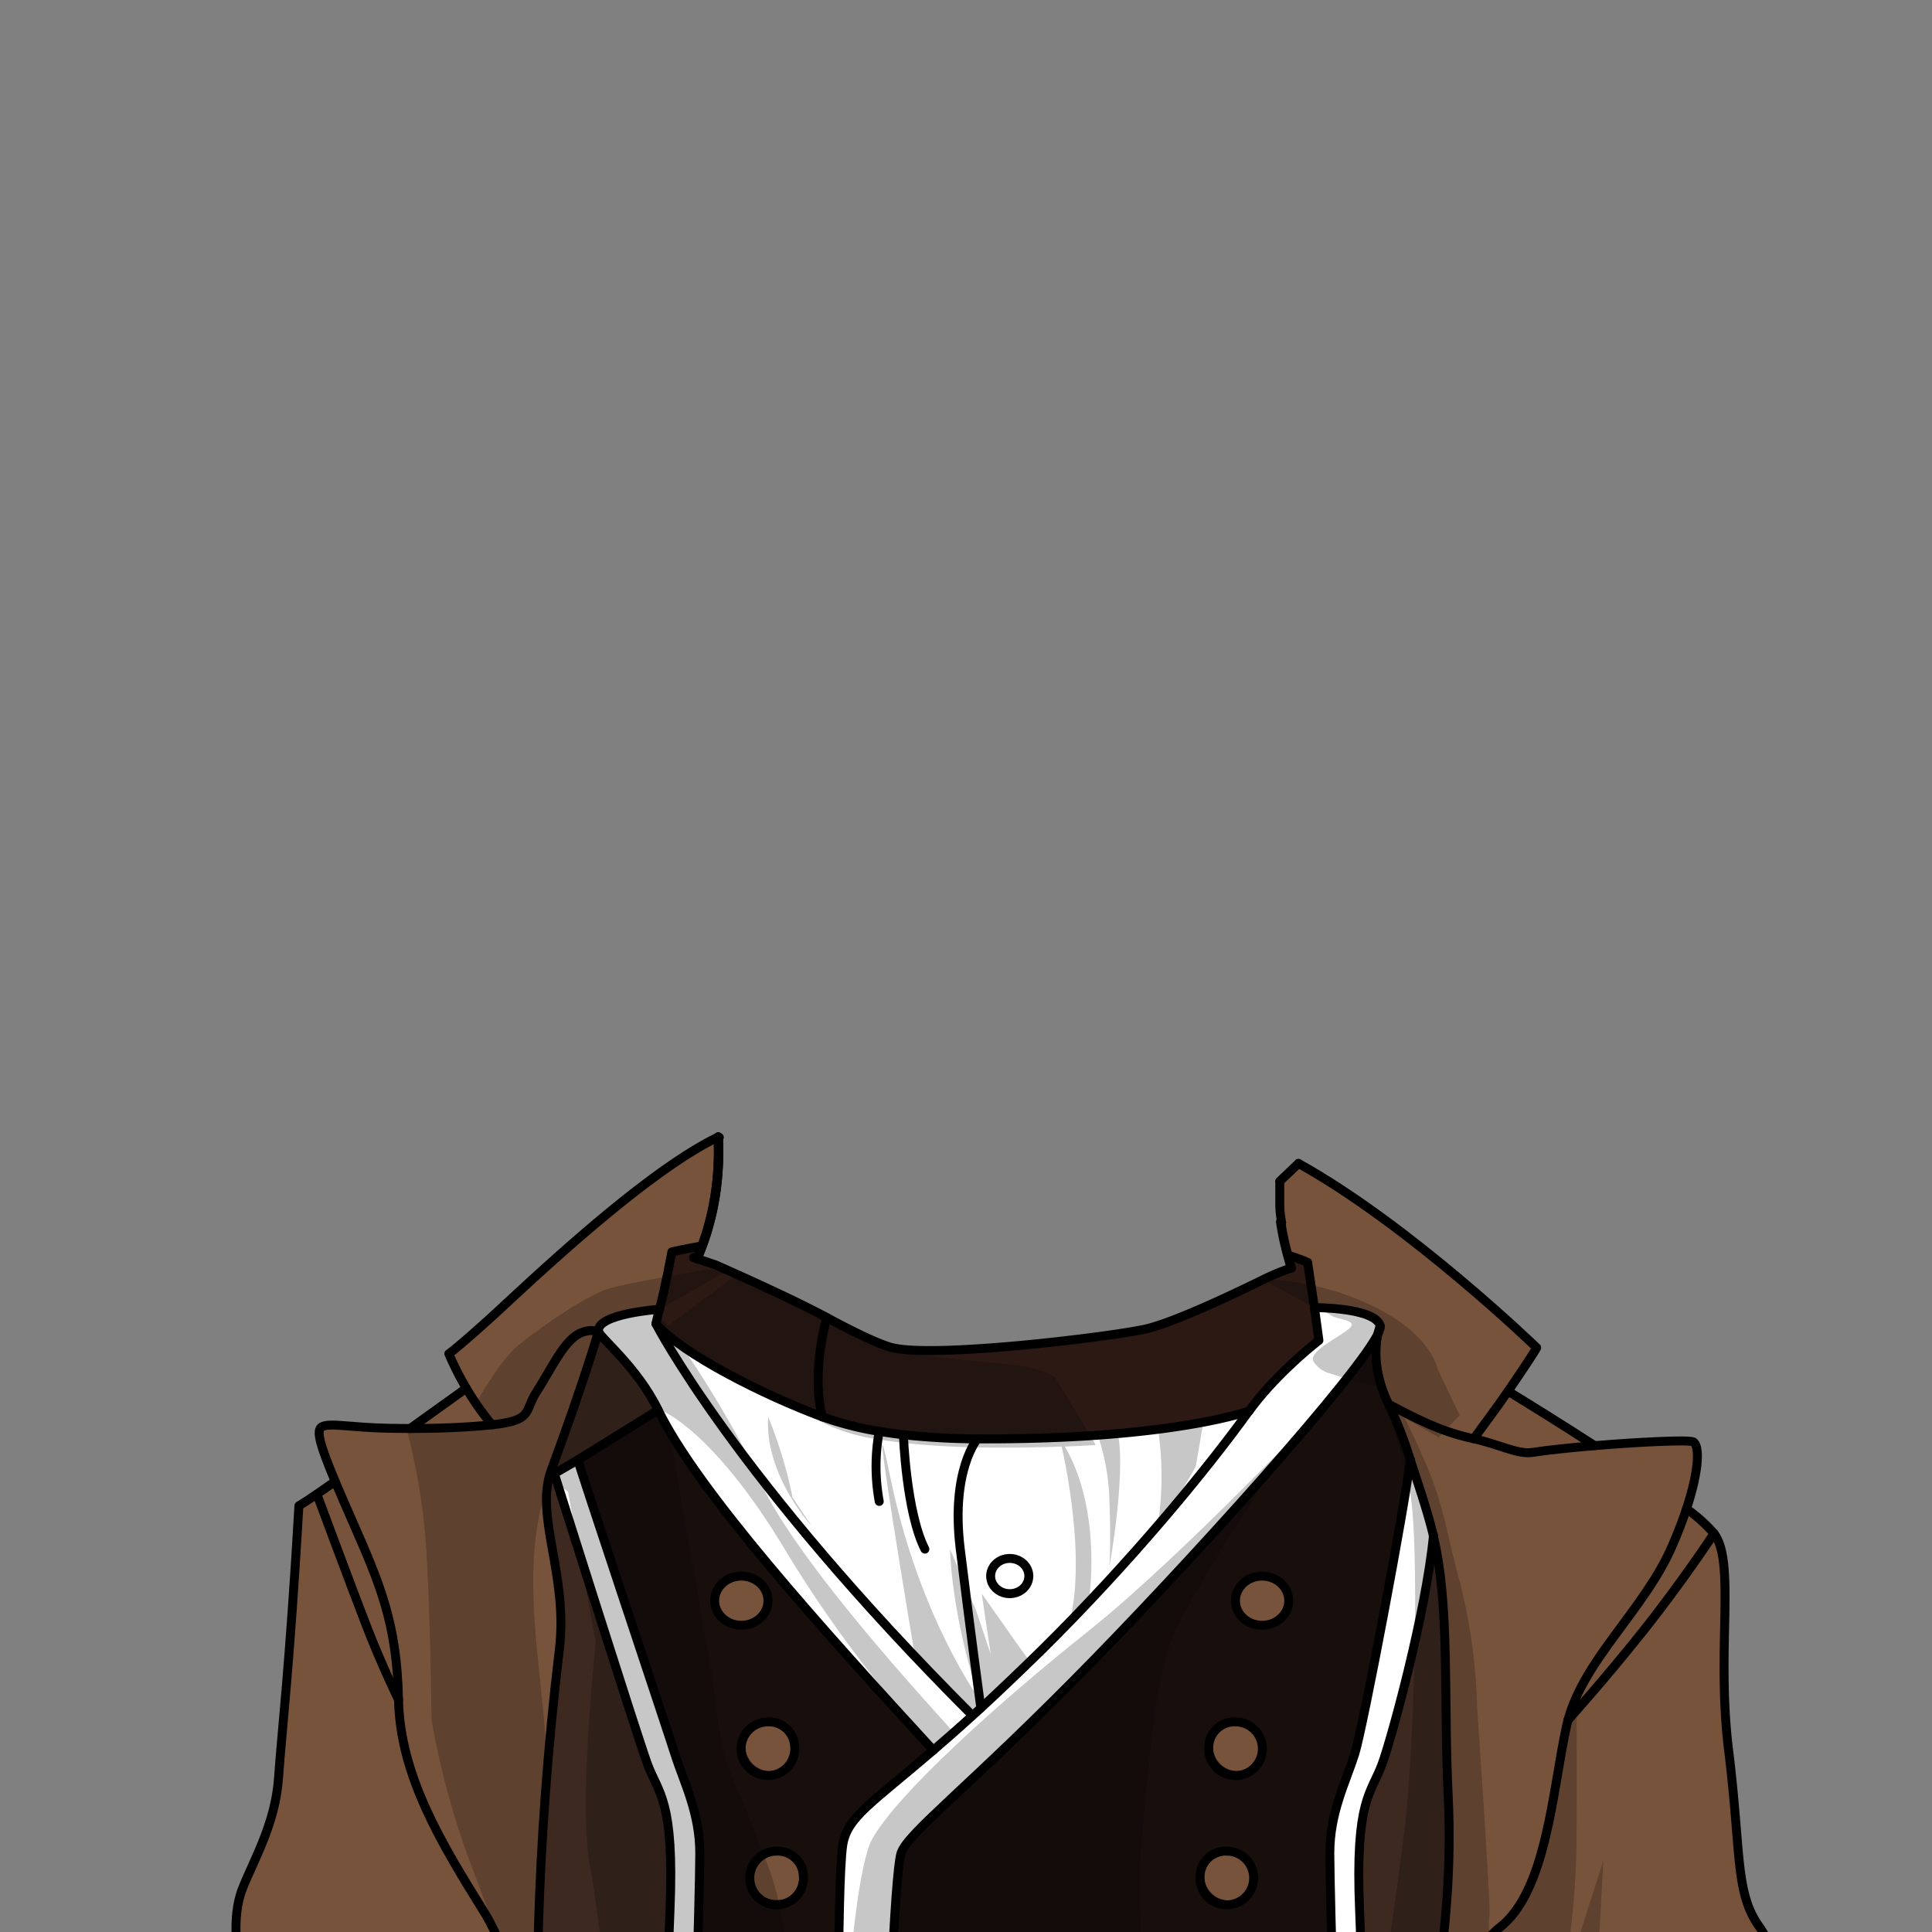 <svg xmlns="http://www.w3.org/2000/svg" xmlns:xlink="http://www.w3.org/1999/xlink" viewBox="0 0 432 432">
  <rect x="0" y="0" width="432" height="432" fill="#808080" stroke="none"/>
  <defs>
    <style>.GUNDAN_MONKEY_OUTFIT_MONKEY_OUTFIT_39_cls-1,.GUNDAN_MONKEY_OUTFIT_MONKEY_OUTFIT_39_cls-10,.GUNDAN_MONKEY_OUTFIT_MONKEY_OUTFIT_39_cls-11{fill:none;}.GUNDAN_MONKEY_OUTFIT_MONKEY_OUTFIT_39_cls-2{isolation:isolate;}.GUNDAN_MONKEY_OUTFIT_MONKEY_OUTFIT_39_cls-3{clip-path:url(#GUNDAN_MONKEY_OUTFIT_MONKEY_OUTFIT_39_clip-path);}.GUNDAN_MONKEY_OUTFIT_MONKEY_OUTFIT_39_cls-4{fill:#624330;}.GUNDAN_MONKEY_OUTFIT_MONKEY_OUTFIT_39_cls-5{fill:#2c1914;}.GUNDAN_MONKEY_OUTFIT_MONKEY_OUTFIT_39_cls-6{fill:#fff;}.GUNDAN_MONKEY_OUTFIT_MONKEY_OUTFIT_39_cls-7{fill:#3e2921;}.GUNDAN_MONKEY_OUTFIT_MONKEY_OUTFIT_39_cls-8{fill:#180f0d;}.GUNDAN_MONKEY_OUTFIT_MONKEY_OUTFIT_39_cls-9{fill:#78533b;}.GUNDAN_MONKEY_OUTFIT_MONKEY_OUTFIT_39_cls-10,.GUNDAN_MONKEY_OUTFIT_MONKEY_OUTFIT_39_cls-11{stroke:#000;stroke-linecap:round;stroke-linejoin:round;}.GUNDAN_MONKEY_OUTFIT_MONKEY_OUTFIT_39_cls-10{stroke-width:2px;}.GUNDAN_MONKEY_OUTFIT_MONKEY_OUTFIT_39_cls-11{stroke-width:2.09px;}.GUNDAN_MONKEY_OUTFIT_MONKEY_OUTFIT_39_cls-12{opacity:0.22;mix-blend-mode:multiply;}</style>
    <clipPath id="clip-path">
      <path class="GUNDAN_MONKEY_OUTFIT_MONKEY_OUTFIT_39_cls-1" d="M303.07,216.51a.8.8,0,0,1,.07.36.91.91,0,0,1-.65.82l-1.28.44c.07.9.15,1.73.26,2.51a65.28,65.28,0,0,1,9.95,6.19c.38.29,1.15.9,2,1.64.33.29.68.6,1,.91a.91.91,0,0,1,.11,1.15.89.89,0,0,1-.74.39h0a1,1,0,0,1-.35-.07,41.57,41.57,0,0,0-3.92-1.52l-.11,0c-.51-.17-1-.34-1.51-.48l-.44-.13-.52-.15a57.15,57.15,0,0,0-5.92-1.33l0,.14a146.6,146.6,0,0,0,15.83,6.06A102.31,102.31,0,0,0,329,236.46a66,66,0,0,0,11.45,1.17.89.89,0,0,1,.35,1.71,20.21,20.21,0,0,1-2.13.79A47.53,47.53,0,0,1,328.42,242l0,.14.26.1q.48.17,1,.39l.89.37.12,0,1,.42c.21.09.44.2.65.31s.71.33,1.08.53c1,.5,1.91,1,2.83,1.59l.13.08a4.53,4.53,0,0,1,.4.26l.71.46.6.41c.76.52,1.58,1.16,2.44,1.88l.15.12a3.76,3.76,0,0,1,.32.28c.34.29.72.64,1.09,1l.43.42c.11.1.21.21.31.32a3.5,3.5,0,0,1,.37.39c.17.17.35.36.52.56s.28.3.44.49c.73.86,1.39,1.73,2,2.64.16.22.32.46.47.71l.08.12.28.47a31.6,31.6,0,0,1,1.53,2.88c.09.23.18.43.3.68s.31.78.49,1.24l0,.11c.09.24.18.49.27.76,0,0,0,.08,0,.14s.14.84.26,2.06c1.19,1.64,2.28,3.3,3.24,4.94,9.54,16.31,11.44,39.67,4.73,58.13a55,55,0,0,1-17.93,25c-1.11.85-2.28,1.66-3.57,2.47a37.52,37.52,0,0,1-14.55,5.38q-.76.11-1.56.18h-.1l-.41,0c-.74.06-1.5.09-2.27.09h-.59c-.51,0-1,0-1.57-.05s-1.37-.09-2.15-.18a36.5,36.5,0,0,1-4.27-.79l-.13,0-.35-.1a40,40,0,0,1-12.72-5.89,51.47,51.47,0,0,1-16.93-20.07.89.89,0,0,1,.41-1.19.9.9,0,0,1,1.2.41A49.64,49.64,0,0,0,296.65,352a39.14,39.14,0,0,0,12.46,3c.67,0,1.37.08,2.08.08.4,0,.8,0,1.19,0l.63,0c8.33-.49,16.63-4.53,23.36-11.38a47.91,47.91,0,0,0,8.93-12.74,31.09,31.09,0,0,0,.55-11.57c-.07-.54-.16-1.08-.25-1.6a50.87,50.87,0,0,0-5.57-15.1,77.07,77.07,0,0,0-9.13-13.39l-.13.07c.5,1.57.91,3,1.24,4.45.25,1.06.47,2.18.68,3.34a51.32,51.32,0,0,1,.36,16.08v.16c-.14,1-.35,2.16-.63,3.42l-.06.27c-.07.29-.14.56-.21.83a1.05,1.05,0,0,1-.71.68s0,.08,0,.11v-.07l-.06-.06h-.07a.64.64,0,0,1-.24,0,.85.85,0,0,1-.54-.42.93.93,0,0,1-.06-.74c0-.18.09-.36.12-.55a29.65,29.65,0,0,0-2.19-7.72,44.57,44.57,0,0,0-5.79-9.54c-.85-1.11-1.71-2.15-2.53-3.1l-.45-.52a65.33,65.33,0,0,0-10.8-9.73,57,57,0,0,0-6.14-3.82l-.09.11a40.21,40.21,0,0,1,4.29,5.46c.31.47.6.94.88,1.43.05.07.2.37.2.37.13.23.26.47.39.74a20.07,20.07,0,0,1,.86,2,28,28,0,0,1,1.5,5.08,4.64,4.64,0,0,1,.11.65,12.65,12.65,0,0,1,.16,1.88c0,5.4-3.67,9.4-9.78,15.35a.89.89,0,0,1-1.25,0,.9.9,0,0,1,0-1.25,26.8,26.8,0,0,0,5.92-8.79,14.43,14.43,0,0,0,.26-9.92A18,18,0,0,0,305,293a20.63,20.63,0,0,0-1.35-2.2l-.06-.09c-.28-.39-.59-.81-.92-1.22a4.19,4.19,0,0,0-.26-.33,38.31,38.31,0,0,0-6.88-6.31,60.12,60.12,0,0,0-6.66-4.2l-.17-.09c-.85-.47-1.78-.95-3.12-1.62a48,48,0,0,1-7.57-1l-.14,0,.06.13c4.13,10.13,5.22,19.61,3.22,28.22a35.6,35.6,0,0,1-1,3.51,33.59,33.59,0,0,1-1.56,3.75.9.9,0,0,1-.81.5,1,1,0,0,1-.37-.08.89.89,0,0,1-.45-1.16,27.46,27.46,0,0,0,1.71-6.08c2.47-15.42-8-30.58-9.27-32.28l-.69-.5-.5-.43a2.76,2.76,0,0,1-.27-.23l-.18-.16c-.23-.23-.46-.46-.66-.68s-.47-.54-.68-.81a10.14,10.14,0,0,1-.83-1.27l-.05-.07-.06.06c-.84.68-1.6,1.25-2.37,1.77a32.27,32.27,0,0,1-4.89,2.82,22.79,22.79,0,0,1-9.63,2.3c-1.12,0-2.13,0-3-.06-1.71-.06-3.31-.18-4.76-.34a63.9,63.9,0,0,1-6.91-1.08A57.83,57.83,0,0,1,227.8,272c-1.65-.57-3.21-1.21-4.73-1.88a16.8,16.8,0,0,1-3.19,2.31c-1.5,1.66-14.59,16.65-11.49,32.24a24.17,24.17,0,0,0,2.11,6,.91.91,0,0,1-.36,1.19.86.86,0,0,1-.44.12.91.91,0,0,1-.77-.44,30,30,0,0,1-3.23-7.34c-2.47-8.58-1.12-18.09,4-28.26l.06-.13-.14,0a71.42,71.42,0,0,1-9.79,1.08,93.26,93.26,0,0,0-11.14,5.21c-.44.24-.87.48-1.29.73-5.55,3.26-9.51,6.68-11.79,10.17-4.42,6.77-2.28,13.86,6.35,21.07a.9.9,0,0,1,.12,1.24.94.94,0,0,1-.7.34.87.87,0,0,1-.55-.2c-11.48-9-14.79-12.78-10-23.08a21,21,0,0,1,1.82-3.08,40,40,0,0,1,6.59-7l-.08-.12a77,77,0,0,0-25.43,17.47,43.65,43.65,0,0,0-7.19,9.55,24.86,24.86,0,0,0-2.75,7.82l0,.08h0l-.09,0-.05.15a.78.78,0,0,1-.13.18.5.5,0,0,1-.07.08.85.85,0,0,1-.17.12l-.1.05-.16,0a.31.31,0,0,1-.15,0h-.07l-.12,0a1.09,1.09,0,0,1-.31-.13,1,1,0,0,1-.24-.23.92.92,0,0,1-.15-.3l-.06-.21a41.34,41.34,0,0,1-.35-19.73,47,47,0,0,1,2.59-8.32l-.12-.08a77.62,77.62,0,0,0-12,14,45.25,45.25,0,0,0-6.92,15.07c-.11.52-.22,1.05-.31,1.64a24.82,24.82,0,0,0,.68,11.42,49.09,49.09,0,0,0,12,13.42l0-.06,0,.14a50.32,50.32,0,0,0,29.08,10.72c.49,0,1,0,1.46,0a57.51,57.51,0,0,0,18.3-3.15,54.23,54.23,0,0,0,20.28-19.36.9.9,0,0,1,.77-.43.93.93,0,0,1,.46.12.88.88,0,0,1,.4.56.83.83,0,0,1-.1.67,56,56,0,0,1-21,20,57.78,57.78,0,0,1-9.55,4.19l-1.19.39-.33.1-.13,0c-1.57.48-3.18.88-4.78,1.21l-.7.13-.25.05-1,.17-.21,0c-.41.07-.85.15-1.28.2s-1.06.14-1.61.2l-1.41.13-.14,0h-.11c-1.16.09-2.31.14-3.42.15h-.54l-1.63,0-1,0-.47,0-1.77-.15c-.6-.05-1.19-.12-1.79-.2l-.15,0c-.52-.08-1.06-.15-1.6-.25l-1.09-.19-.2,0-.68-.14c-.52-.1-1.05-.22-1.56-.35l-.12,0a10.56,10.56,0,0,0-1.32-.26l.09-1.06h-.15v.06l-.22.86c-.55-.16-1.1-.32-1.65-.5s-1-.31-1.5-.49l-.28-.1-.43-.15-.36-.13-.66-.24-1.62-.65c-.46-.19-.93-.39-1.4-.61s-1.1-.49-1.65-.76l-.37-.18c-.57-.29-1.16-.59-1.74-.91l-.32-.18c-.3-.16-.61-.32-.9-.5-1-.6-2-1.17-2.86-1.75s-1.48-1-2.21-1.51c-.95-.67-1.91-1.41-2.93-2.25l-.79-.65-1.06-.94c-.55-.48-1.05-.94-1.53-1.41s-.77-.75-1.15-1.13l-.55-.57-.28-.3L120,342c-.17-.18-.34-.36-.49-.55l-.07-.07-.08-.12h0l-.07-.1c-.53-.59-1-1.18-1.5-1.79-.33-.39-.65-.8-1-1.22l-.11,0V338l-.09-.12c-.1-.13-.18-.25-.26-.37s-.42-.54-.63-.85l-.42-.59c-.36-.53-.73-1.08-1.07-1.62s-.64-1-1-1.54l-.18-.32c-.21-.36-.42-.71-.61-1.08-.08-.12-.38-.67-.38-.67a.53.53,0,0,1-.06-.13l-.33-.61-.16-.31-.21-.41-.06-.13c-.3-.59-.59-1.19-.86-1.8a58.17,58.17,0,0,1-4.92-26.72c0-1.19.16-2.47.31-3.9.2-1.68.42-3.17.69-4.55a57.78,57.78,0,0,1,9.82-23.09c.33-.45.66-.89,1-1.33s.55-.7.84-1.05.81-1,1.23-1.47l.94-1.09c.15-1.15.3-2,.31-2a.58.58,0,0,1,.06-.17c.2-.48.42-.95.65-1.42s.34-.68.55-1l0-.09a27.1,27.1,0,0,1,2-3c.17-.24.36-.48.55-.72.42-.54.9-1.1,1.52-1.77l.23-.24c.39-.41.81-.83,1.24-1.23.2-.2.43-.41.66-.61s.37-.32.58-.5c.45-.4.94-.78,1.43-1.16l.09-.07c.18-.14.37-.29.56-.42a47.75,47.75,0,0,1,10-5.54l1.34-.53.1,0,.57-.21.18-.07,1.15-.41.65-.21a6.48,6.48,0,0,1,.62-.2c.4-.14.81-.27,1.22-.39l.24-.07V242l-2-.15h-.16a65.83,65.83,0,0,1-10.46-1.64l-.15,0c-.87-.23-1.72-.49-2.5-.77a.89.89,0,0,1,.29-1.73,102.5,102.5,0,0,0,14.3-1.17c4.79-.71,9.89-1.75,15.15-3.07,6.34-1.6,13.15-3.69,19.69-6.06l0-.14c-1.43.18-3,.44-4.87.8a77.64,77.64,0,0,0-9.57,2.43l-.3.09h0l-1,.34a.87.87,0,0,1-.32.06.89.89,0,0,1-.52-1.6c1-.75,2-1.47,3-2.13a92.83,92.83,0,0,1,16.91-8.12l.22-.09-5.47-1.28a.88.88,0,0,1-.69-.84.89.89,0,0,1,.63-.88,34.73,34.73,0,0,1,9.14-1.07h1.09L139.5,117-6.93,133V442.5H445V120.86Z" />
    </clipPath>
  </defs>
  <g class="GUNDAN_MONKEY_OUTFIT_MONKEY_OUTFIT_39_cls-2">
    <g id="Outfit">
      <g class="GUNDAN_MONKEY_OUTFIT_MONKEY_OUTFIT_39_cls-3">
        <path class="GUNDAN_MONKEY_OUTFIT_MONKEY_OUTFIT_39_cls-4" d="M282.21,352.41a5.52,5.52,0,1,0,6,5.51A5.75,5.75,0,0,0,282.21,352.41Z" />
        <path class="GUNDAN_MONKEY_OUTFIT_MONKEY_OUTFIT_39_cls-4" d="M276.25,385a5.52,5.52,0,1,0,6,5.5A5.74,5.74,0,0,0,276.25,385Z" />
        <path class="GUNDAN_MONKEY_OUTFIT_MONKEY_OUTFIT_39_cls-4" d="M274.3,413.92a5.52,5.52,0,1,0,6,5.51A5.75,5.75,0,0,0,274.3,413.92Z" />
        <path class="GUNDAN_MONKEY_OUTFIT_MONKEY_OUTFIT_39_cls-4" d="M173.67,413.92a5.52,5.52,0,1,0,6,5.51A5.75,5.75,0,0,0,173.67,413.92Z" />
        <path class="GUNDAN_MONKEY_OUTFIT_MONKEY_OUTFIT_39_cls-4" d="M177.69,390.52a6,6,0,1,0-6,5.51A5.74,5.74,0,0,0,177.69,390.52Z" />
        <ellipse class="GUNDAN_MONKEY_OUTFIT_MONKEY_OUTFIT_39_cls-4" cx="165.76" cy="357.92" rx="5.96" ry="5.5" />
        <ellipse class="GUNDAN_MONKEY_OUTFIT_MONKEY_OUTFIT_39_cls-4" cx="225.78" cy="352.41" rx="4.27" ry="3.94" />
        <path class="GUNDAN_MONKEY_OUTFIT_MONKEY_OUTFIT_39_cls-5" d="M294.87,299.71s-9.45,7.27-15.61,15.81l-.59.18c-.13,0-.26.09-.4.12l-.43.13-.18.06-.28.07-.49.14-.79.22H276l-.79.2-.35.09h0l-.24.07-1.59.37-1.1.24c-.63.14-1.3.27-2,.41a2.41,2.41,0,0,0-.35.07l-.54.1-2.56.46-2.1.35-1.61.24-2.08.3-1.78.23c-1,.13-2.08.26-3.18.38-.35.05-.71.1-1.09.13-1.49.16-3.07.32-4.71.47h0l-4.21.33-2,.13-.22,0-1.41.08H242l-1,.07-.56,0-1.72.1-1.77.08c-3.61.16-7.48.27-11.59.31h-6.82a160.28,160.28,0,0,1-16.57-.92q-2.83-.33-5.39-.75a70.43,70.43,0,0,1-12.71-3.24h0c-1.27-.48-2.59-1-3.95-1.53l-.3-.12-.08,0h0l-.26-.11-.16-.07-1.62-.67c-.89-.37-1.78-.76-2.69-1.17s-1.81-.8-2.73-1.23h0c-2.28-1.05-4.56-2.17-6.79-3.31l-.68-.36-.25-.13-.73-.38c-.49-.26-1-.52-1.46-.79l-1.15-.63h0l-.25-.15-.22-.12-1.08-.62,0,0-.06,0s0,0-.05,0h0l0,0c-.36-.21-.72-.41-1.06-.62s-.39-.22-.58-.34l-.07-.05-.09-.06-.07,0c-.73-.44-1.45-.87-2.14-1.33-.13-.07-.25-.16-.38-.24l-.67-.44c-.26-.16-.5-.33-.76-.5l-1-.71c-.26-.17-.51-.35-.76-.54l-.06,0,0,0-.15-.11-1.06-.79h0s0,0,0,0h0c-.37-.3-.73-.59-1.07-.88l0,0,0,0c-.41-.35-.8-.69-1.17-1l-.57-.57,0,0-.24-.25,0,0h0l-.06-.07c-.12-.12-.23-.25-.34-.37v0h0c.14-.65.33-1.47.56-2.38.08-.29.16-.6.24-.91.38-1.43.76-3,1.11-4.59.06-.31.13-.62.2-.92s.12-.58.18-.85.14-.64.2-1c0,0,0-.05,0-.07.15-.68.27-1.32.38-1.9.41-2.06.67-3.49.67-3.49s2.31-.56,6.78-1.35c-.41,1.1-.81,2-1.16,2.81l4.14,1.39,1.31.58h0l1.49.66,1.93.87c5.48,2.46,14.49,6.61,20.15,9.67,5.44,2.93,10.9,5.64,14.24,6.64a1.1,1.1,0,0,0,.26.06c9.13,2.44,47.75-2.23,56.43-4.05,6.1-1.28,19.21-7.46,26.63-11.12l-.22-.12h.46c3.11-1.53,5.17-2.59,5.17-2.59l.9.09c-.3-1-.57-2-.8-2.86l.17,0,1,.33.87.3.93.33.09,0h0l0,0,.16,0c.79.3,1.17.47,1.17.47l.78,5.11.75,5Z" />
        <path class="GUNDAN_MONKEY_OUTFIT_MONKEY_OUTFIT_39_cls-6" d="M278.67,315.7c-.13,0-.26.09-.4.12l-.43.13-.18.06-.28.07-.49.14-.79.22H276l-.79.2-.12,0-.23.05h0l-.12,0-.12,0-1.59.37-1.1.24c-.63.14-1.3.27-2,.41l-.35.07-.54.1-2.56.46-2.1.35-1.61.24-2.08.3-1.78.23c-1,.13-2.08.26-3.18.38l-1.09.13c-1.49.16-3.07.32-4.71.47h0l-4.21.33-2,.13-.22,0-.56,0-.85,0H242l-1,.07-.56,0-1.72.1-1.77.08c-3.61.16-7.48.27-11.59.31h-6.82a160.28,160.28,0,0,1-16.57-.92q-2.83-.33-5.39-.75a70.43,70.43,0,0,1-12.71-3.24h0c-1.27-.48-2.59-1-3.95-1.53l-.37-.16h0l-.26-.11h0l-.16-.07-1.62-.67c-.89-.37-1.78-.76-2.69-1.17s-1.81-.8-2.73-1.23h0c-2.28-1.05-4.56-2.17-6.79-3.31l-.68-.37a1.42,1.42,0,0,1-.25-.12c-.25-.12-.49-.25-.73-.38-.49-.26-1-.52-1.46-.79l-1.15-.63h0c-.08-.05-.17-.09-.25-.15l-.22-.12-1.08-.62,0,0-.06,0s0,0-.05,0h0l0,0c-.36-.21-.72-.41-1.06-.62s-.39-.22-.58-.34l-.07-.05-.09-.06-.07,0c-.73-.44-1.45-.87-2.14-1.33-.13-.07-.25-.16-.38-.24l-.67-.44c-.26-.16-.5-.33-.76-.5l-1-.71c-.26-.17-.51-.35-.76-.54l-.06,0,0,0-.15-.11-1.06-.79h0l-.05,0c-.37-.3-.73-.59-1.07-.88l0,0,0,0c-.41-.35-.8-.69-1.17-1l-.57-.57,0,0-.24-.25,0,0h0l-.06-.07c-.12-.12-.23-.25-.34-.37h0c.07.14.36.7.89,1.63l.44.8,0,.06.3.5.31.55c.11.17.22.36.33.55v0l.37.62.79,1.31.08.12c.48.79,1,1.64,1.6,2.56.3.49.62,1,1,1.52l.37.58c1,1.56,2.16,3.29,3.44,5.17.53.78,1.08,1.58,1.66,2.41.32.47.66.95,1,1.44l1,1.48c.89,1.26,1.85,2.57,2.84,3.94.17.21.32.42.47.63l.6.82.62.82,1.25,1.69c.42.56.86,1.14,1.31,1.72l1.46,1.92h0l.16.21.89,1.15c.14.17.27.35.41.53l.05,0a.09.09,0,0,0,0,.05l.21.27.21.27.83,1.06c.41.53.83,1.06,1.25,1.58l.14.17.47.6.5.63c.56.7,1.11,1.39,1.69,2.09l.23.28c.09.12.19.23.29.35.74.93,1.51,1.87,2.3,2.82.16.19.31.39.47.57l.36.43,1.35,1.63c.87,1,1.74,2.08,2.64,3.14,1.33,1.55,2.69,3.14,4.1,4.76.59.68,1.2,1.38,1.83,2.08s1.23,1.41,1.86,2.12l1.1,1.23,1.43,1.6q4.59,5.12,9.72,10.55l.25.26.19.21c1.18,1.26,2.4,2.54,3.64,3.82.8.83,1.59,1.66,2.4,2.49q3.65,3.77,7.55,7.67l1.88-1.7c4-3.69,8.52-8,13.55-12.93,2.48-2.45,4.93-4.93,7.31-7.4.85-.88,1.7-1.76,2.53-2.64s1.68-1.76,2.49-2.64l2-2.11c.16-.18.32-.34.47-.52l2-2.21h0l.84-.93,1.64-1.81,1.61-1.81c1.14-1.27,2.24-2.53,3.33-3.79.67-.75,1.32-1.51,2-2.26l.88-1,1.48-1.72.38-.46c1.33-1.55,2.6-3.09,3.83-4.6.49-.58,1-1.15,1.42-1.72.25-.31.51-.62.76-.94,3.19-3.94,6.07-7.64,8.57-11,.16-.21.31-.42.48-.62s.3-.42.46-.62l1.93-2.66Zm-132-19.63h0v0Zm79.1,52.41a3.95,3.95,0,1,0,4.26,3.93A4.11,4.11,0,0,0,225.78,348.48Z" />
        <path class="GUNDAN_MONKEY_OUTFIT_MONKEY_OUTFIT_39_cls-6" d="M293.91,292.38l1,7.33s-9.46,7.27-15.61,15.81c-9.5,13.2-26.51,33.84-46.38,53.48-5,5-9.54,9.24-13.56,12.93-.64.58-1.26,1.16-1.88,1.7C164.28,330.47,146.67,296,146.67,296c.18-.88.46-2,.81-3.29,0,0-14.11,1-13.65,4.91.16,1.34,8.6,7.88,13.34,17.63,8.74,18,36.46,48.78,61.52,76.07-14,12-19.27,15-20.24,21.12-1.41,8.84-.94,65.17-.94,65.17l-.08,3.55h12.36l-.52-3.55c-1.24-14.25.78-58.59,2.18-63.2s15.53-15,43.12-43.29,65.1-70.55,64.05-74.68S293.91,292.38,293.91,292.38Z" />
        <path class="GUNDAN_MONKEY_OUTFIT_MONKEY_OUTFIT_39_cls-6" d="M315.34,326.38c-1.11,10-10.58,60-12.42,65.82-2.07,6.47-5.57,13.1-5.57,22.17s1.74,66.83,1.74,66.83h6.32s-.35-29.12-1.4-54,2.63-26.06,5.09-32.86c2-5.68,9.71-33.45,11.42-50.88h0C319.13,337.59,316.69,330.61,315.34,326.38Z" />
        <path class="GUNDAN_MONKEY_OUTFIT_MONKEY_OUTFIT_39_cls-6" d="M129.22,326.44l-5.28,3.07s18.32,58,20.78,64.79,6.13,7.93,5.09,32.86-1.41,54-1.41,54h6.31s1.76-57.77,1.76-66.83-3.51-15.7-5.57-22.17S129.33,327.4,129.22,326.44Z" />
        <path class="GUNDAN_MONKEY_OUTFIT_MONKEY_OUTFIT_39_cls-7" d="M147.17,315.29l-17.95,11.14h0l-5.28,3.07-.69-.74c7.69-20.87,10.58-31.11,10.58-31.11C134,299,142.43,305.54,147.17,315.29Z" />
        <path class="GUNDAN_MONKEY_OUTFIT_MONKEY_OUTFIT_39_cls-7" d="M323.85,401.58c-1.06-21.88.43-42.53-3.33-58.16-1.71,17.43-9.37,45.2-11.42,50.88-2.46,6.8-6.14,7.93-5.09,32.86s1.4,54,1.4,54h14.71v-6.68C317.31,456.18,325.49,435.24,323.85,401.58Z" />
        <path class="GUNDAN_MONKEY_OUTFIT_MONKEY_OUTFIT_39_cls-8" d="M308.61,296.48a3.85,3.85,0,0,0-.16.44l0,.09c-.05.16-.11.36-.17.59,0,.08-.05.18-.07.29a.94.94,0,0,0,0,.16c0,.07,0,.14,0,.22h0a2.56,2.56,0,0,0,.11-.24c0-.09.08-.17.11-.25a3.26,3.26,0,0,0,.2-.53,1.65,1.65,0,0,0,.08-.32A1,1,0,0,0,308.61,296.48Zm6.74,29.9c-.26-.83-.53-1.63-.79-2.38-.32-1-.64-1.87-.95-2.71-.1-.26-.19-.52-.3-.78s-.14-.38-.21-.56l-.09-.23c0-.11-.08-.22-.13-.33l-.16-.4c-.11-.28-.23-.55-.34-.83s-.12-.25-.17-.38l-.3-.71-.09-.2a.54.54,0,0,1-.05-.11c-.22-.49-.43-1-.66-1.44s-.41-.89-.62-1.33l-.32-.68c-.1-.23-.2-.45-.29-.67s-.19-.45-.27-.66-.18-.43-.26-.65v0c-.1-.28-.2-.55-.29-.82,0,0,0,0,0,0-.12-.34-.22-.67-.32-1a2.76,2.76,0,0,1-.08-.27c-.17-.6-.32-1.19-.44-1.76,0-.24-.1-.47-.14-.7a5.16,5.16,0,0,1-.09-.52c0-.12,0-.23-.05-.34-.06-.4-.11-.78-.15-1.16s-.07-.77-.09-1.15c0-.55,0-1.07,0-1.57,0-.15,0-.3,0-.44l0-.64,0-.3c0-.45.09-.86.14-1.24,0-.18.05-.34.08-.49l.06-.27c0-.11.05-.23.07-.34v0c0,.09-.09.17-.14.26l-.24.45c-.09.17-.2.35-.31.53a69.41,69.41,0,0,1-4.19,6l-.32.43c-.55.72-1.13,1.48-1.76,2.27-1.19,1.52-2.51,3.16-3.94,4.9l0,.05-.05.05c-4.68,5.7-10.47,12.42-16.8,19.53-.08.09-.16.19-.25.28l-2.58,2.9-.19.21c-2.59,2.88-5.24,5.81-7.94,8.74a2.52,2.52,0,0,1-.27.3c-1.17,1.29-2.35,2.56-3.55,3.85q-.87,1-1.77,1.92l-3.15,3.39c-5.47,5.86-10.91,11.56-16,16.79-27.59,28.26-41.71,38.68-43.12,43.29s-3.42,48.95-2.19,63.2l.52,3.55h99.31s-1.75-57.77-1.75-66.83,3.5-15.7,5.57-22.17l.1-.34c.07-.22.14-.47.21-.76s.16-.65.25-1c0-.19.1-.39.14-.6.1-.42.21-.87.32-1.36l.35-1.55c.58-2.68,1.29-6.09,2.05-9.92.06-.31.13-.62.19-.95,1.27-6.35,2.69-13.76,4-20.93.07-.4.15-.8.22-1.2,1-5.67,2-11.13,2.81-15.76.17-1,.33-1.89.47-2.77.09-.56.18-1.11.27-1.64.14-.84.26-1.62.38-2.36v0h0v0C315,329.05,315.23,327.47,315.35,326.38ZM274.3,443.76a5.52,5.52,0,1,0,6,5.5A5.75,5.75,0,0,0,274.3,443.76Zm0-29.84a5.52,5.52,0,1,0,6,5.51A5.75,5.75,0,0,0,274.3,413.92Zm1.94-28.9a5.52,5.52,0,1,0,6,5.5A5.74,5.74,0,0,0,276.24,385Zm6-32.61a5.52,5.52,0,1,0,6,5.5A5.75,5.75,0,0,0,282.21,352.41Z" />
        <path class="GUNDAN_MONKEY_OUTFIT_MONKEY_OUTFIT_39_cls-8" d="M199.31,381.1c-1.31-1.44-2.63-2.89-3.93-4.34q-2.44-2.68-4.84-5.37c-.81-.9-1.61-1.79-2.4-2.69-1.81-2-3.59-4-5.36-6.06l-1-1.19c-.41-.47-.81-.94-1.23-1.41-1.5-1.73-3-3.44-4.42-5.14-.55-.65-1.11-1.29-1.64-1.93-.16-.18-.3-.34-.44-.52-1.82-2.14-3.57-4.25-5.28-6.33l-2-2.45c-.65-.8-1.29-1.61-1.92-2.41-2.85-3.58-5.5-7-7.87-10.33-.8-1.09-1.56-2.17-2.28-3.22-1.31-1.88-2.5-3.7-3.57-5.43-.14-.21-.27-.44-.41-.65s-.39-.65-.58-1l-.9-1.56c-.17-.29-.33-.59-.49-.88l0,0c-.56-1-1.08-2-1.53-2.91l-17.95,11.14h0c.11,1,19.64,59.34,21.68,65.76s5.57,13.1,5.57,22.17-1.76,66.83-1.76,66.83h32.72s0-.13,0-.39l.07-3.16v-.07c0-.15,0-.57,0-1.22,0-1.21,0-3.2,0-5.74h0c0-5.44,0-13.43,0-21.79,0-.57,0-1.14,0-1.71,0-3.14,0-6.29.07-9.39,0-.28,0-.55,0-.83l0-2.49c0-1.09,0-2.18.05-3.23,0-.13,0-.27,0-.41,0-.65,0-1.3,0-1.93,0-.18,0-.37,0-.55,0-.51,0-1,0-1.51v-.19c0-.74,0-1.45.05-2.16,0-.46,0-.91,0-1.37s0-.81,0-1.2c0-1.06.08-2.06.12-3l0-.71,0-.53c0-.35,0-.7.05-1s0-.48.05-.71,0-.37,0-.54c0-.34,0-.67.07-1s0-.45.06-.65.05-.41.07-.59.06-.47.09-.66c1-6.13,6.22-9.11,20.25-21.13C205.59,388,202.44,384.56,199.31,381.1Zm-27.72-24.34a3.79,3.79,0,0,0-.14-.48,5.25,5.25,0,0,0-.47-1l0,0a.17.17,0,0,0,0-.05l-.23-.33a4.7,4.7,0,0,0-.35-.43,2.47,2.47,0,0,0-.28-.28l-.21-.19a5.31,5.31,0,0,0-.71-.54l-.42-.25-.46-.22a5.85,5.85,0,0,0-1.78-.47l-.16,0a5.63,5.63,0,0,0-.58,0,5.75,5.75,0,0,0-6,5.5,5.44,5.44,0,0,0,0,.57,5.11,5.11,0,0,0,.41,1.51,4.11,4.11,0,0,0,.21.42,1.75,1.75,0,0,0,.16.27,4,4,0,0,0,.39.53.44.44,0,0,0,.08.11,4.19,4.19,0,0,0,.46.48c.14.13.29.24.43.36a6.18,6.18,0,0,0,2,1l.32.08.1,0,.26.05.17,0a3.05,3.05,0,0,0,.41.05,4.36,4.36,0,0,0,.51,0,5.75,5.75,0,0,0,6-5.51A5.48,5.48,0,0,0,171.59,356.76Zm.13,28.26a5.52,5.52,0,1,0,6,5.5A5.74,5.74,0,0,0,171.72,385Zm7.89,63.82a.88.88,0,0,0,0-.17,5.62,5.62,0,0,0-.09-.57,4.19,4.19,0,0,0-.14-.47,4.93,4.93,0,0,0-.4-.91c-.07-.13-.15-.25-.23-.37l-.24-.32,0,0a5.29,5.29,0,0,0-.7-.72,2.51,2.51,0,0,0-.31-.26,6.36,6.36,0,0,0-1.37-.79l-.25-.09-.4-.13-.51-.12-.08,0a1.75,1.75,0,0,0-.32,0l-.29,0a5.44,5.44,0,0,0-.57,0,5.52,5.52,0,1,0,0,11,6.61,6.61,0,0,0,2.37-.44l.35-.16.07,0a4.67,4.67,0,0,0,.49-.27,5.92,5.92,0,0,0,1.6-1.43,4.27,4.27,0,0,0,.3-.44,1.38,1.38,0,0,0,.14-.24,2.42,2.42,0,0,0,.12-.23c.07-.16.14-.32.2-.49s.09-.27.13-.41a.15.15,0,0,0,0-.1q0-.12.06-.27a0,0,0,0,0,0,0,1.16,1.16,0,0,0,0-.18s0-.05,0-.07a4.71,4.71,0,0,0,.05-.54h0a.86.86,0,0,0,0-.16C179.63,449.12,179.62,449,179.61,448.84Zm-5.94-34.92-.5,0h0l-.18,0-.48.06-.56.14-.46.15a3,3,0,0,0-.36.15l-.34.16a6.2,6.2,0,0,0-1.08.73l-.07.06s0,0,0,0a.12.12,0,0,0-.05.05,2.18,2.18,0,0,0-.22.21,3.57,3.57,0,0,0-.45.51l-.14.18a1,1,0,0,0-.14.22,3.21,3.21,0,0,0-.19.31,2.06,2.06,0,0,0-.17.33,1.17,1.17,0,0,0-.05.11c-.06.15-.12.29-.17.45a1.58,1.58,0,0,0-.09.31l-.06.27a2.25,2.25,0,0,0-.06.36.88.88,0,0,0,0,.16,4.36,4.36,0,0,0,0,.51,5.74,5.74,0,0,0,6,5.5h.38l.48-.05.32-.05h0a5.33,5.33,0,0,0,1.12-.32,2.48,2.48,0,0,0,.37-.17l.17-.07.27-.16a3.37,3.37,0,0,0,.32-.19,3.2,3.2,0,0,0,.55-.42l.29-.26s0,0,0,0,.17-.17.26-.25l.18-.22a4.22,4.22,0,0,0,.27-.36.25.25,0,0,0,.05-.08l.17-.25.16-.31.15-.33c.05-.12.09-.23.13-.34a4.19,4.19,0,0,0,.14-.47,5.67,5.67,0,0,0,.13-1.17A5.75,5.75,0,0,0,173.67,413.92Z" />
        <path class="GUNDAN_MONKEY_OUTFIT_MONKEY_OUTFIT_39_cls-7" d="M123.94,329.51l-.69-.74c-3.76,10.2,3.82,23.38,1.83,40-5.37,44.8-5.83,85.22-3.75,104.74.62,4,.94,6.6.94,6.6v1.07H148.4s.35-29.12,1.41-54-2.64-26.06-5.09-32.86S123.94,329.51,123.94,329.51Z" />
        <path class="GUNDAN_MONKEY_OUTFIT_MONKEY_OUTFIT_39_cls-9" d="M274.3,413.92a5.52,5.52,0,1,0,6,5.51A5.75,5.75,0,0,0,274.3,413.92Z" />
        <path class="GUNDAN_MONKEY_OUTFIT_MONKEY_OUTFIT_39_cls-9" d="M276.24,385a5.52,5.52,0,1,0,6,5.5A5.74,5.74,0,0,0,276.24,385Z" />
        <ellipse class="GUNDAN_MONKEY_OUTFIT_MONKEY_OUTFIT_39_cls-9" cx="282.21" cy="357.91" rx="5.96" ry="5.5" />
        <path class="GUNDAN_MONKEY_OUTFIT_MONKEY_OUTFIT_39_cls-9" d="M171.59,356.76a3.79,3.79,0,0,0-.14-.48,5.25,5.25,0,0,0-.47-1l0,0a.17.17,0,0,0,0-.05l-.23-.33a4.7,4.7,0,0,0-.35-.43,2.47,2.47,0,0,0-.28-.28l-.21-.19a5.31,5.31,0,0,0-.71-.54l-.42-.25-.46-.22a5.85,5.85,0,0,0-1.78-.47l-.16,0a5.63,5.63,0,0,0-.58,0,5.75,5.75,0,0,0-6,5.5,5.44,5.44,0,0,0,0,.57,5.11,5.11,0,0,0,.41,1.51,4.11,4.11,0,0,0,.21.42,1.75,1.75,0,0,0,.16.27,4,4,0,0,0,.39.53.44.44,0,0,0,.08.11,4.19,4.19,0,0,0,.46.48c.14.13.29.24.43.36a6.18,6.18,0,0,0,2,1l.32.08.1,0,.26.05.17,0a3.05,3.05,0,0,0,.41.05,4.36,4.36,0,0,0,.51,0,5.75,5.75,0,0,0,6-5.51A5.48,5.48,0,0,0,171.59,356.76Z" />
        <path class="GUNDAN_MONKEY_OUTFIT_MONKEY_OUTFIT_39_cls-9" d="M171.72,385a5.52,5.52,0,1,0,6,5.5A5.74,5.74,0,0,0,171.72,385Z" />
        <path class="GUNDAN_MONKEY_OUTFIT_MONKEY_OUTFIT_39_cls-9" d="M173.67,413.92l-.5,0h0l-.18,0-.48.06-.56.14-.46.15a3,3,0,0,0-.36.15l-.34.16a6.2,6.2,0,0,0-1.08.73l-.07.06s0,0,0,0a.12.12,0,0,0-.05.05,2.18,2.18,0,0,0-.22.21,3.57,3.57,0,0,0-.45.51l-.14.18a1,1,0,0,0-.14.22,3.21,3.21,0,0,0-.19.31,2.06,2.06,0,0,0-.17.33,1.17,1.17,0,0,0-.05.11c-.06.15-.12.29-.17.45a1.58,1.58,0,0,0-.09.31l-.06.27a2.25,2.25,0,0,0-.06.36.88.88,0,0,0,0,.16,4.36,4.36,0,0,0,0,.51,5.74,5.74,0,0,0,6,5.5h.38l.48-.05.32-.05h0a5.33,5.33,0,0,0,1.12-.32,2.48,2.48,0,0,0,.37-.17l.17-.07.27-.16a3.37,3.37,0,0,0,.32-.19,3.2,3.2,0,0,0,.55-.42l.29-.26s0,0,0,0,.17-.17.26-.25l.18-.22a4.22,4.22,0,0,0,.27-.36.25.25,0,0,0,.05-.08l.17-.25.16-.31.15-.33c.05-.12.09-.23.13-.34a4.19,4.19,0,0,0,.14-.47,5.67,5.67,0,0,0,.13-1.17A5.75,5.75,0,0,0,173.67,413.92Z" />
        <path class="GUNDAN_MONKEY_OUTFIT_MONKEY_OUTFIT_39_cls-9" d="M160.81,254.32l-.19.26c0,.09,0,.16,0,.24a62,62,0,0,1-.06,6.43,61.34,61.34,0,0,1-1.42,10.12c-.2.85-.4,1.64-.61,2.41s-.4,1.46-.61,2.12l-.09.27c-.11.35-.22.7-.34,1-.17.5-.34,1-.5,1.42-4.47.79-6.78,1.35-6.78,1.35l-.29,1.58c-.05.24-.1.52-.16.81,0,.08,0,.17-.05.26s-.05.27-.08.41l-.09.43c-.11.58-.23,1.22-.38,1.9,0,0,0,0,0,.07-.06.32-.13.63-.2,1s-.12.56-.18.85-.14.61-.2.92c-.35,1.57-.73,3.16-1.11,4.59h-.3c-.19,0-.48,0-.83.09h-.13l-.91.1-.82.1-.74.1-1.2.19c-.41.06-.83.14-1.25.22-.72.15-1.45.31-2.15.48h0l-.13,0-.59.17c-.24.06-.46.13-.69.21h0c-.13,0-.26.08-.38.12a11.22,11.22,0,0,0-1.47.61,5.79,5.79,0,0,0-1.16.74,3.85,3.85,0,0,0-.3.27,1.82,1.82,0,0,0-.55,1.23h0a1.09,1.09,0,0,0,0,.18.32.32,0,0,0,0,.06s0,.11-.06.21-.14.5-.27.91c-.07.22-.14.47-.22.75l-.06.18a0,0,0,0,0,0,0c0,.09-.05.18-.08.28a.74.74,0,0,1,0,.14l-.31,1,0,.1c0,.15-.09.31-.15.46a1.27,1.27,0,0,1-.07.24l-.75,2.37-.54,1.63c-.09.28-.18.56-.28.85-.39,1.2-.82,2.5-1.31,3.93-.11.31-.21.64-.32,1s-.12.38-.19.57c-.15.44-.32.9-.48,1.37-.11.32-.23.65-.34,1-.67,1.91-1.39,4-2.2,6.24l-.7,2-.11.3c-.21.57-.41,1.16-.63,1.75l-.77,2.12,0,0c-.19.55-.4,1.11-.62,1.68s-.32,1-.45,1.43c0,.05,0,.11,0,.15-.1.42-.19.83-.26,1.25a0,0,0,0,0,0,0c0,.25-.09.51-.12.77a.68.68,0,0,0,0,.14c0,.23-.06.47-.07.71s0,.27,0,.41,0,.52,0,.78,0,.64,0,1c0,9.1,4.47,20.14,2.88,33.39q-.25,2.08-.48,4.14c-.13,1.12-.25,2.24-.37,3.35,0,.25-.06.49-.08.74-.13,1.16-.25,2.31-.37,3.47-.28,2.76-.56,5.5-.81,8.21-.1,1.08-.19,2.15-.28,3.23-.22,2.51-.42,5-.61,7.44l-.06.85c-.33,4.35-.6,8.6-.84,12.75-.16,2.8-.29,5.54-.41,8.22-.06,1.14-.11,2.27-.16,3.39-.06,1.81-.12,3.59-.18,5.33-.13,4.4-.21,8.62-.23,12.62,0,.29,0,.58,0,.87q0,3.83,0,7.35c0,.52,0,1,0,1.54s0,1.15,0,1.7,0,1.2,0,1.78c0,2.13.12,4.17.2,6.1h0c0,.56.06,1.1.08,1.63.05.92.1,1.82.16,2.69,0,.66.08,1.3.13,1.93.07.93.14,1.84.21,2.71s.17,1.83.26,2.69c.26,2.58.58,4.79.93,6.6v1.07H51.92s3.52-16,3.17-22.82-1.76-20.55-1.76-20.55-1.76-8.9.87-15.54,7.37-14.56,8.07-24.75,2.46-24.6,4.57-60.85c.75-.44,2.16-1.35,4-2.6L75,331.25c-3.35-8-4.37-11.46-3-12.2,1.75-1,6.32.15,15.08.32,1,0,2.29,0,3.79,0h.91l.06-.05h0l1-.68c.61-.44,1.23-.87,1.83-1.31,3.22-2.3,6.1-4.37,8.25-5.93.23-.15.46-.32.67-.47l.77-.56a66.33,66.33,0,0,1-3.91-7.72s1.59-1,9.83-8.47c.23-.2.47-.44.74-.68l.41-.38,2.42-2.24.56-.52,1.8-1.65.64-.6c1.09-1,2.27-2.08,3.5-3.21l1.49-1.34c5.64-5.11,12.47-11.08,19.35-16.47l.93-.73.94-.72.93-.72.46-.35,1.41-1.05c1.24-.92,2.48-1.8,3.69-2.65.61-.43,1.21-.84,1.82-1.24,1.68-1.14,3.33-2.19,4.92-3.12.65-.37,1.28-.74,1.89-1.07l.93-.5c.23-.13.46-.24.68-.35l.92-.45Z" />
        <path class="GUNDAN_MONKEY_OUTFIT_MONKEY_OUTFIT_39_cls-9" d="M404.3,481.2H320.11v-6.68c-2.81-18.34,5.37-39.28,3.74-72.94-1.07-21.88.43-42.53-3.32-58.16h0c-1.4-5.82-3.84-12.8-5.18-17-.26-.83-.53-1.63-.79-2.38-.32-1-.64-1.87-.95-2.71-.1-.26-.19-.52-.3-.78s-.28-.75-.43-1.12-.33-.82-.5-1.23-.32-.72-.47-1.09l-.09-.2a.54.54,0,0,1-.05-.11c-.22-.49-.43-1-.66-1.44s-.41-.89-.62-1.33c-.44-.92-.81-1.8-1.14-2.66-.11-.28-.21-.57-.3-.85a.13.13,0,0,1,0-.08c-.08-.23-.15-.47-.22-.7l-.15-.48c-.17-.6-.32-1.19-.44-1.76,0-.24-.1-.47-.14-.7-.13-.71-.22-1.38-.29-2,0-.4-.07-.78-.09-1.15,0-.71,0-1.38,0-2,0-.16,0-.32,0-.48,0-.63.11-1.19.18-1.7s.14-.77.21-1.1v0c0-.08,0-.15,0-.23a.94.94,0,0,1,0-.16q0-.19.09-.36a7.54,7.54,0,0,1,.34-1c-.36-1.4-2.17-2.33-4.39-2.93q-.62-.17-1.26-.3c-.43-.1-.86-.18-1.3-.24l-.65-.11c-1.31-.19-2.62-.32-3.74-.39l-1-.07c-1.33-.06-2.23-.06-2.32-.06h0l-.75-5-.78-5.11a43.4,43.4,0,0,0-4.27-1.54l-.17,0h0a61.52,61.52,0,0,1-1.58-7.46.16.16,0,0,1,0,0h.08a.69.69,0,0,0,0-.13,21.28,21.28,0,0,1-.36-3.66c0-.22,0-.44,0-.67,0-.51,0-1,0-1.52s0-1.1,0-1.62c0-.13,0-.26,0-.39s0-.25,0-.37,0-.06,0-.07c0-.18,0-.36,0-.51v0h0c.47-.46.94-.92,1.43-1.37l0,0c.91-.86,1.83-1.74,2.74-2.63,3.92,2.18,7.91,4.69,11.87,7.36l1.18.81c.79.54,1.58,1.08,2.36,1.64,2.86,2,5.68,4.1,8.41,6.2l1.52,1.16c4.75,3.69,9.21,7.37,13.11,10.7l1.26,1.09c2.21,1.9,4.22,3.67,6,5.25l.62.55c1.21,1.09,2.27,2.06,3.2,2.91l.45.42.51.47c1.81,1.68,2.81,2.65,2.81,2.65-.72,1.33-3.4,5.33-6.41,9.73,4.28,2.62,11.7,7.21,19.37,12.17,10.06-.84,20.86-1.35,22-.86,1.38.59,1.6,5.7-1.48,15a35.39,35.39,0,0,1,6.15,5.53c4.91,6.48.47,25.9,3.28,48.55s1.4,31.72,6.78,39.27,5.14,19.42,5.14,19.42,4.89,22.15,5.75,24.23l-.37.16Z" />
        <path class="GUNDAN_MONKEY_OUTFIT_MONKEY_OUTFIT_39_cls-10" d="M187.43,481.2l.08-3.55s-.47-56.33.94-65.17c1-6.13,6.21-9.1,20.24-21.12,2.6-2.24,5.51-4.78,8.75-7.73.62-.54,1.24-1.12,1.88-1.7,4-3.69,8.52-8,13.56-12.93,19.87-19.64,36.88-40.28,46.38-53.48" />
        <path class="GUNDAN_MONKEY_OUTFIT_MONKEY_OUTFIT_39_cls-10" d="M183.88,316.81C171,312.05,152.49,302.74,146.67,296c.18-.88.46-2,.8-3.29,1.4-5.28,2.75-12.78,2.75-12.78s2.31-.56,6.78-1.35" />
        <path class="GUNDAN_MONKEY_OUTFIT_MONKEY_OUTFIT_39_cls-10" d="M293.91,292.38l-1.53-10.13a46,46,0,0,0-4.44-1.6" />
        <path class="GUNDAN_MONKEY_OUTFIT_MONKEY_OUTFIT_39_cls-10" d="M293.91,292.38l1,7.33s-9.46,7.27-15.61,15.81c-5.89,1.92-24,6.22-58.66,6.22h-2a160,160,0,0,1-16.57-.92q-2.85-.33-5.39-.75a70.56,70.56,0,0,1-12.72-3.24" />
        <path class="GUNDAN_MONKEY_OUTFIT_MONKEY_OUTFIT_39_cls-10" d="M199.79,481.2l-.52-3.55c-1.24-14.25.78-58.59,2.18-63.2s15.53-15,43.12-43.29,65.1-70.55,64.05-74.68-14.71-4.1-14.71-4.1" />
        <path class="GUNDAN_MONKEY_OUTFIT_MONKEY_OUTFIT_39_cls-10" d="M146.67,296s17.61,34.43,70.77,87.59" />
        <path class="GUNDAN_MONKEY_OUTFIT_MONKEY_OUTFIT_39_cls-10" d="M147.48,292.75s-14.11,1-13.65,4.91c.16,1.34,8.6,7.88,13.34,17.63,8.74,18,36.46,48.78,61.52,76.07" />
        <path class="GUNDAN_MONKEY_OUTFIT_MONKEY_OUTFIT_39_cls-10" d="M308.62,296.48s-3.1,7.21,1.87,17.51" />
        <path class="GUNDAN_MONKEY_OUTFIT_MONKEY_OUTFIT_39_cls-10" d="M320.52,343.41c-1.39-5.82-3.83-12.8-5.18-17" />
        <path class="GUNDAN_MONKEY_OUTFIT_MONKEY_OUTFIT_39_cls-10" d="M350.6,384.62c-.12.44-.22.87-.32,1.32-3.15,14.35-4.44,37-15,45.1s-15.19,43.48-15.19,43.48c-2.81-18.34,5.37-39.28,3.73-72.94-1.06-21.88.43-42.53-3.33-58.16" />
        <path class="GUNDAN_MONKEY_OUTFIT_MONKEY_OUTFIT_39_cls-10" d="M315.34,326.38c-.26-.83-.52-1.63-.78-2.38-.32-1-.64-1.87-.95-2.71-.95-2.56-2-5-3.12-7.3,6.29,3.3,11.61,6.12,19.05,7.72,5.65,1.22,9.79,3.57,13.14,3.05s8.53-1.06,13.89-1.51c10.07-.84,20.87-1.35,22-.86,1.39.59,1.61,5.7-1.47,15-.82,2.48-1.87,5.25-3.21,8.32-6.11,14.11-19.59,25.19-23.29,38.91" />
        <path class="GUNDAN_MONKEY_OUTFIT_MONKEY_OUTFIT_39_cls-10" d="M110,318.59a62.37,62.37,0,0,1-5.73-8.17,66.33,66.33,0,0,1-3.91-7.72s1.59-1,9.83-8.47c7.3-6.66,33.67-32,50.43-40" />
        <path class="GUNDAN_MONKEY_OUTFIT_MONKEY_OUTFIT_39_cls-10" d="M290.34,260.14c25.09,13.95,53.27,41.21,53.27,41.21-.72,1.33-3.4,5.33-6.41,9.73-3.14,4.57-5.62,7.73-7.65,10.63" />
        <path class="GUNDAN_MONKEY_OUTFIT_MONKEY_OUTFIT_39_cls-10" d="M133.83,297.66s-2.89,10.24-10.58,31.11c-3.76,10.2,3.82,23.38,1.83,40-5.37,44.8-5.83,85.22-3.75,104.74.26,2.58.58,4.79.94,6.6,0,0-.32-2.56-.94-6.6-1.77-11.43-6.09-34.82-13.1-46-9.47-15.21-18.76-30.43-19.12-47.42s-4-25.57-10.34-40c-1.5-3.42-2.77-6.35-3.82-8.84-3.35-8-4.36-11.46-3-12.2,1.76-1,6.32.16,15.09.32,1.2,0,2.81.05,4.69.05,4.9,0,11.69-.15,18.27-.83,9.3-1,7.18-3,9.84-7.15C125.08,303.18,127.41,296.42,133.83,297.66Z" />
        <path class="GUNDAN_MONKEY_OUTFIT_MONKEY_OUTFIT_39_cls-10" d="M91.7,319.42c5.18-3.7,9.86-7.06,12.55-9" />
        <path class="GUNDAN_MONKEY_OUTFIT_MONKEY_OUTFIT_39_cls-10" d="M403.83,474.52l.48,6.68H51.93s3.51-16,3.16-22.82-1.76-20.55-1.76-20.55-1.75-8.89.88-15.53,7.36-14.57,8.07-24.76,2.46-24.6,4.56-60.85c.76-.44,2.16-1.35,4-2.6,1.19-.82,2.59-1.78,4.1-2.84" />
        <path class="GUNDAN_MONKEY_OUTFIT_MONKEY_OUTFIT_39_cls-10" d="M337.2,311.08c4.29,2.62,11.7,7.21,19.37,12.17" />
        <path class="GUNDAN_MONKEY_OUTFIT_MONKEY_OUTFIT_39_cls-10" d="M377.11,337.37a35,35,0,0,1,6.15,5.52c4.91,6.48.46,25.9,3.27,48.55s1.41,31.72,6.79,39.27,5.13,19.42,5.13,19.42,4.89,22.15,5.76,24.23c0,.1.08.16.1.16" />
        <path class="GUNDAN_MONKEY_OUTFIT_MONKEY_OUTFIT_39_cls-10" d="M218.56,321.73s-6,7-3.86,24.51,4.62,35.69,4.62,35.69" />
        <path class="GUNDAN_MONKEY_OUTFIT_MONKEY_OUTFIT_39_cls-10" d="M202,320.81s.61,17.33,4.81,25.58" />
        <path class="GUNDAN_MONKEY_OUTFIT_MONKEY_OUTFIT_39_cls-10" d="M196.6,320.06a43.28,43.28,0,0,0,0,15.66" />
        <path class="GUNDAN_MONKEY_OUTFIT_MONKEY_OUTFIT_39_cls-10" d="M129.22,326.44l-5.28,3.07s18.32,58,20.78,64.79,6.13,7.93,5.09,32.86-1.41,54-1.41,54" />
        <line class="GUNDAN_MONKEY_OUTFIT_MONKEY_OUTFIT_39_cls-10" x1="147.17" y1="315.29" x2="129.22" y2="326.43" />
        <path class="GUNDAN_MONKEY_OUTFIT_MONKEY_OUTFIT_39_cls-10" d="M154.71,481.2s1.76-57.77,1.76-66.83-3.51-15.7-5.57-22.17-21.57-64.8-21.68-65.76h0" />
        <path class="GUNDAN_MONKEY_OUTFIT_MONKEY_OUTFIT_39_cls-10" d="M320.52,343.41h0c-1.71,17.43-9.37,45.2-11.42,50.88-2.46,6.8-6.14,7.93-5.09,32.86s1.4,54,1.4,54" />
        <path class="GUNDAN_MONKEY_OUTFIT_MONKEY_OUTFIT_39_cls-10" d="M299.09,481.2s-1.74-57.77-1.74-66.83,3.5-15.7,5.57-22.17c1.84-5.8,11.31-55.84,12.42-65.82" />
        <path class="GUNDAN_MONKEY_OUTFIT_MONKEY_OUTFIT_39_cls-10" d="M70.85,334.09s7.8,21,11.19,29.73,7.07,16.24,7.07,16.24" />
        <path class="GUNDAN_MONKEY_OUTFIT_MONKEY_OUTFIT_39_cls-10" d="M383.26,342.89s-6.91,10.57-16,22C358.38,376,351,384.15,350.61,384.6v0" />
        <path class="GUNDAN_MONKEY_OUTFIT_MONKEY_OUTFIT_39_cls-10" d="M155.11,281.19l.73.24,4.14,1.39,1.31.58h0l1.49.66,1.93.87c5.48,2.46,14.49,6.61,20.15,9.67,5.44,2.93,10.9,5.64,14.24,6.64a1.1,1.1,0,0,0,.26.06c9.13,2.44,47.75-2.23,56.43-4.05,6.1-1.28,19.21-7.46,26.63-11.11l.24-.12a52.69,52.69,0,0,1,6.07-2.5" />
        <path class="GUNDAN_MONKEY_OUTFIT_MONKEY_OUTFIT_39_cls-10" d="M183.88,316.82h0c-.1-.33-2.62-8.66,1-22.21" />
        <ellipse class="GUNDAN_MONKEY_OUTFIT_MONKEY_OUTFIT_39_cls-10" cx="165.76" cy="357.92" rx="5.96" ry="5.5" />
        <path class="GUNDAN_MONKEY_OUTFIT_MONKEY_OUTFIT_39_cls-10" d="M177.69,390.52a6,6,0,1,1-6-5.5A5.74,5.74,0,0,1,177.69,390.52Z" />
        <path class="GUNDAN_MONKEY_OUTFIT_MONKEY_OUTFIT_39_cls-10" d="M179.63,419.43a6,6,0,1,1-6-5.51A5.74,5.74,0,0,1,179.63,419.43Z" />
        <ellipse class="GUNDAN_MONKEY_OUTFIT_MONKEY_OUTFIT_39_cls-10" cx="282.21" cy="357.92" rx="5.96" ry="5.5" />
        <ellipse class="GUNDAN_MONKEY_OUTFIT_MONKEY_OUTFIT_39_cls-10" cx="225.78" cy="352.41" rx="4.27" ry="3.94" />
        <path class="GUNDAN_MONKEY_OUTFIT_MONKEY_OUTFIT_39_cls-10" d="M270.29,390.52a6,6,0,1,0,6-5.5A5.74,5.74,0,0,0,270.29,390.52Z" />
        <path class="GUNDAN_MONKEY_OUTFIT_MONKEY_OUTFIT_39_cls-10" d="M268.34,419.43a6,6,0,1,0,6-5.51A5.74,5.74,0,0,0,268.34,419.43Z" />
        <path class="GUNDAN_MONKEY_OUTFIT_MONKEY_OUTFIT_39_cls-10" d="M290.34,260.14c-.91.89-1.83,1.77-2.74,2.63l0,0c-.49.45-1,.91-1.43,1.37" />
        <path class="GUNDAN_MONKEY_OUTFIT_MONKEY_OUTFIT_39_cls-10" d="M160.81,254.32l-.22-.13" />
        <path class="GUNDAN_MONKEY_OUTFIT_MONKEY_OUTFIT_39_cls-10" d="M286.16,264.18v0c0,.15,0,.33,0,.51,0,0,0,0,0,.07s0,.24,0,.37,0,.26,0,.39c0,.52,0,1.06,0,1.62s0,1,0,1.52c0,.23,0,.45,0,.67a21.28,21.28,0,0,0,.36,3.66.69.69,0,0,1,0,.13,0,0,0,0,1,0,0l.06.26" />
        <path class="GUNDAN_MONKEY_OUTFIT_MONKEY_OUTFIT_39_cls-10" d="M160.81,254.32l-.22-.13" />
        <path class="GUNDAN_MONKEY_OUTFIT_MONKEY_OUTFIT_39_cls-11" d="M155.84,281.43c.35-.78.75-1.71,1.16-2.81.16-.45.33-.92.5-1.42.12-.33.23-.68.34-1l.09-.27c.21-.66.41-1.38.61-2.12s.41-1.56.61-2.41a61.34,61.34,0,0,0,1.42-10.12,62,62,0,0,0,.06-6.43c0-.08,0-.15,0-.24" />
        <path class="GUNDAN_MONKEY_OUTFIT_MONKEY_OUTFIT_39_cls-11" d="M160.62,254.58c0,.09,0,.16,0,.24a62,62,0,0,1-.06,6.43,61.34,61.34,0,0,1-1.42,10.12c-.2.85-.4,1.64-.61,2.41s-.41,1.46-.61,2.12l-.09.27c-.11.35-.22.7-.34,1-.17.5-.34,1-.5,1.42-.41,1.1-.81,2-1.16,2.81" />
        <path class="GUNDAN_MONKEY_OUTFIT_MONKEY_OUTFIT_39_cls-11" d="M288.74,283.52c-.3-1-.57-2-.8-2.86h0a61.52,61.52,0,0,1-1.58-7.46.16.16,0,0,1,0,0" />
        <g class="GUNDAN_MONKEY_OUTFIT_MONKEY_OUTFIT_39_cls-12">
          <path d="M162.79,284.06l-15.32,8.69h-.17l-.77.13c-1.64.25-5,.76-7.39,1.16h0c-.38.08-.74.13-1,.2h0c-.74.13-1.26.23-1.38.27a3.72,3.72,0,0,0-.82.69c-.87.87-2,2.24-2,2.24h0a1.7,1.7,0,0,0-.06.18c-.1.34-.35,1.19-.75,2.49,0,0,0,0,0,0-.68,2.25-1.82,5.85-3.37,10.6-.11.31-.21.64-.32,1s-.12.38-.19.57c-1.52,4.62-3.42,10.22-5.69,16.66-.1.29-.21.59-.32.89l0,.13-.57,1.61v0h0c-.08.27-.18.54-.28.81-7.33,20.58.47,46.13-.14,66.94v.08c0,1.08-.08,2.16-.16,3.21-1.64,21.37-1.41,59.23-1.41,59.23h0l-5.93-19.32-.13-.38c-.35-1-1.39-3.9-3.25-8.93l0-.06c-1.47-4-3.43-9.33-6-16.06a181.59,181.59,0,0,1-8.88-32.52s-.24-23.37-1.18-38.21a140.37,140.37,0,0,0-4.43-27h.14l.92,0h0l18.2-.78-3.65-4.89s5.21-9.43,9.43-12.89,14.67-10.92,20.17-12.64c2.3-.71,7.69-1.77,13.23-2.74h0c4.5-.8,9.06-1.55,12.13-2h0Z" />
          <path d="M150,321.94s5.59,32.39,8.23,46.84,1.93,20.53,5.91,29.58,5.61,13.95,5.61,13.95a70.05,70.05,0,0,1,5.74,20.78c1.22,11.44,8.17,26.21,9.46,30.31s3.63,10.15,3.63,10.15l-1.14,7.65H139s-4.18-49.25-7-63.35,1.22-50.58,1.22-50.58l-6.21-33.67-4-3.44s6.83-25.92,11.39-32.5,12.25-4.74,12.25-4.74,14,18.14,23.3,38.32,44.06,56.51,43.5,56.48-4.78,2.81-4.78,2.81-16.94-17.11-33.21-44.14-27.78-31.1-27.78-31.1Z" />
          <path d="M284.09,329.3s-18.7,27.83-22.68,38.84-5.83,42.16-6.31,45.78,0,20.25,0,20.25l3.16,47H187.43s2.18-60.22,7.62-70,27.19-29.63,48.24-46.4,53.89-51.68,53.89-51.68Z" />
          <path d="M306.33,302c17.59,33.09,15,32.82,19.75,50.41a126.24,126.24,0,0,1,4.21,29.52s3.07,44.25,2.76,46.36a11.87,11.87,0,0,0,0,3.72s-6.47,24.11-6.47,33a70.34,70.34,0,0,0,1.93,16.18H303.82s7.7-51.78,10.13-71.2,3.56-67.33,1.11-77.52C312.2,320.6,312.17,320.87,306.33,302Z" />
          <path d="M352.51,382.48s.12,12.24,0,29.83a186.41,186.41,0,0,1-3.63,33.78l9.65-30.1-2,35.92,1.08,13.76,2.81,8.85v6.68H325s-3.49-10.41,1.06-24.93,6.49-22.36,6.61-22.83,7.95-3.38,11.19-18.35,6.45-29.4,6.51-29.64S352.51,382.48,352.51,382.48Z" />
          <path d="M326.38,316.44l-3.27,3.45-1.43,1.51L314.07,317l-3-1.7a8.09,8.09,0,0,0-.09-1.05,5.81,5.81,0,0,0-2-3.79l-.13-.08a3.57,3.57,0,0,0-1.45-.58,58.49,58.49,0,0,1-6.35-1.57c-2.19-.64-3.95-1.21-3.95-1.21a6.13,6.13,0,0,1-3.27-2.4c-2.14-2.74,9.15-7,8.4-8.6-.46-1-3.72-1.18-4.42-1.83a20.45,20.45,0,0,0-4-1.83h0l-11.48-6.25-.22-.12h.46a62.43,62.43,0,0,1,10.49,1.34,59.9,59.9,0,0,1,14.52,5c12.62,6.36,13.85,13.75,13.85,13.75Z" />
          <path d="M204.4,369.22s-11.54-68.89-5.18-38.25,19.84,49.09,19.84,49.09-5.94-16.67-6.64-33.67l5.79,13.6,3.31,9.87-2-13.51,8.62,12.22,1.93,2.67-12.61,12.39Z" />
          <path d="M171.76,316.81a98.39,98.39,0,0,1,5.45,18l4.23,6.38S170.94,329.78,171.76,316.81Z" />
          <path d="M245.74,321.73a49.38,49.38,0,0,1,2.34,14.09c.35,8.8,0,14.4,0,14.4s3.74-20.66,1.87-29.69l-4.21.35Z" />
          <path d="M258.93,319.53a71.69,71.69,0,0,1,0,21.23,91.52,91.52,0,0,0,8.45-12.87l1.72-10.05Z" />
          <path d="M237,321.73s6.13,24.4,2.28,40.55c5.08-5.14,4.38-5.93,4.38-5.93S246.45,335.59,237,321.73Z" />
          <path d="M245,323.11s-2.69.18-7,.35l-.68,0c-5.17.19-12.42.35-20,.15-5.12-.13-10.39-.42-15.29-1-1.56-.17-3.09-.36-4.55-.59l-1.24-.2a40.08,40.08,0,0,1-11.42-3.32l-12.79-6.69h0c-6.06-3.18-11.37-5.94-14.46-7.56l-.07-.05-.09-.06-2.73-1.41L152.49,301l-.83-.64-.06,0,0,0-2.34-1.82,0,0-1.3-1,.09-.06,1.29-1,15.45-11.51c5.48,2.46,14.49,6.61,20.15,9.67,5.44,2.93,10.9,5.64,14.24,6.64a1.1,1.1,0,0,0,.26.06c.71.3,1.32.53,1.82.7,5.09,1.67,24.57,2.67,28.85,3.71s5.82,2.28,5.82,2.28l7.91,13Z" />
        </g>
      </g>
    </g>
  </g>
</svg>